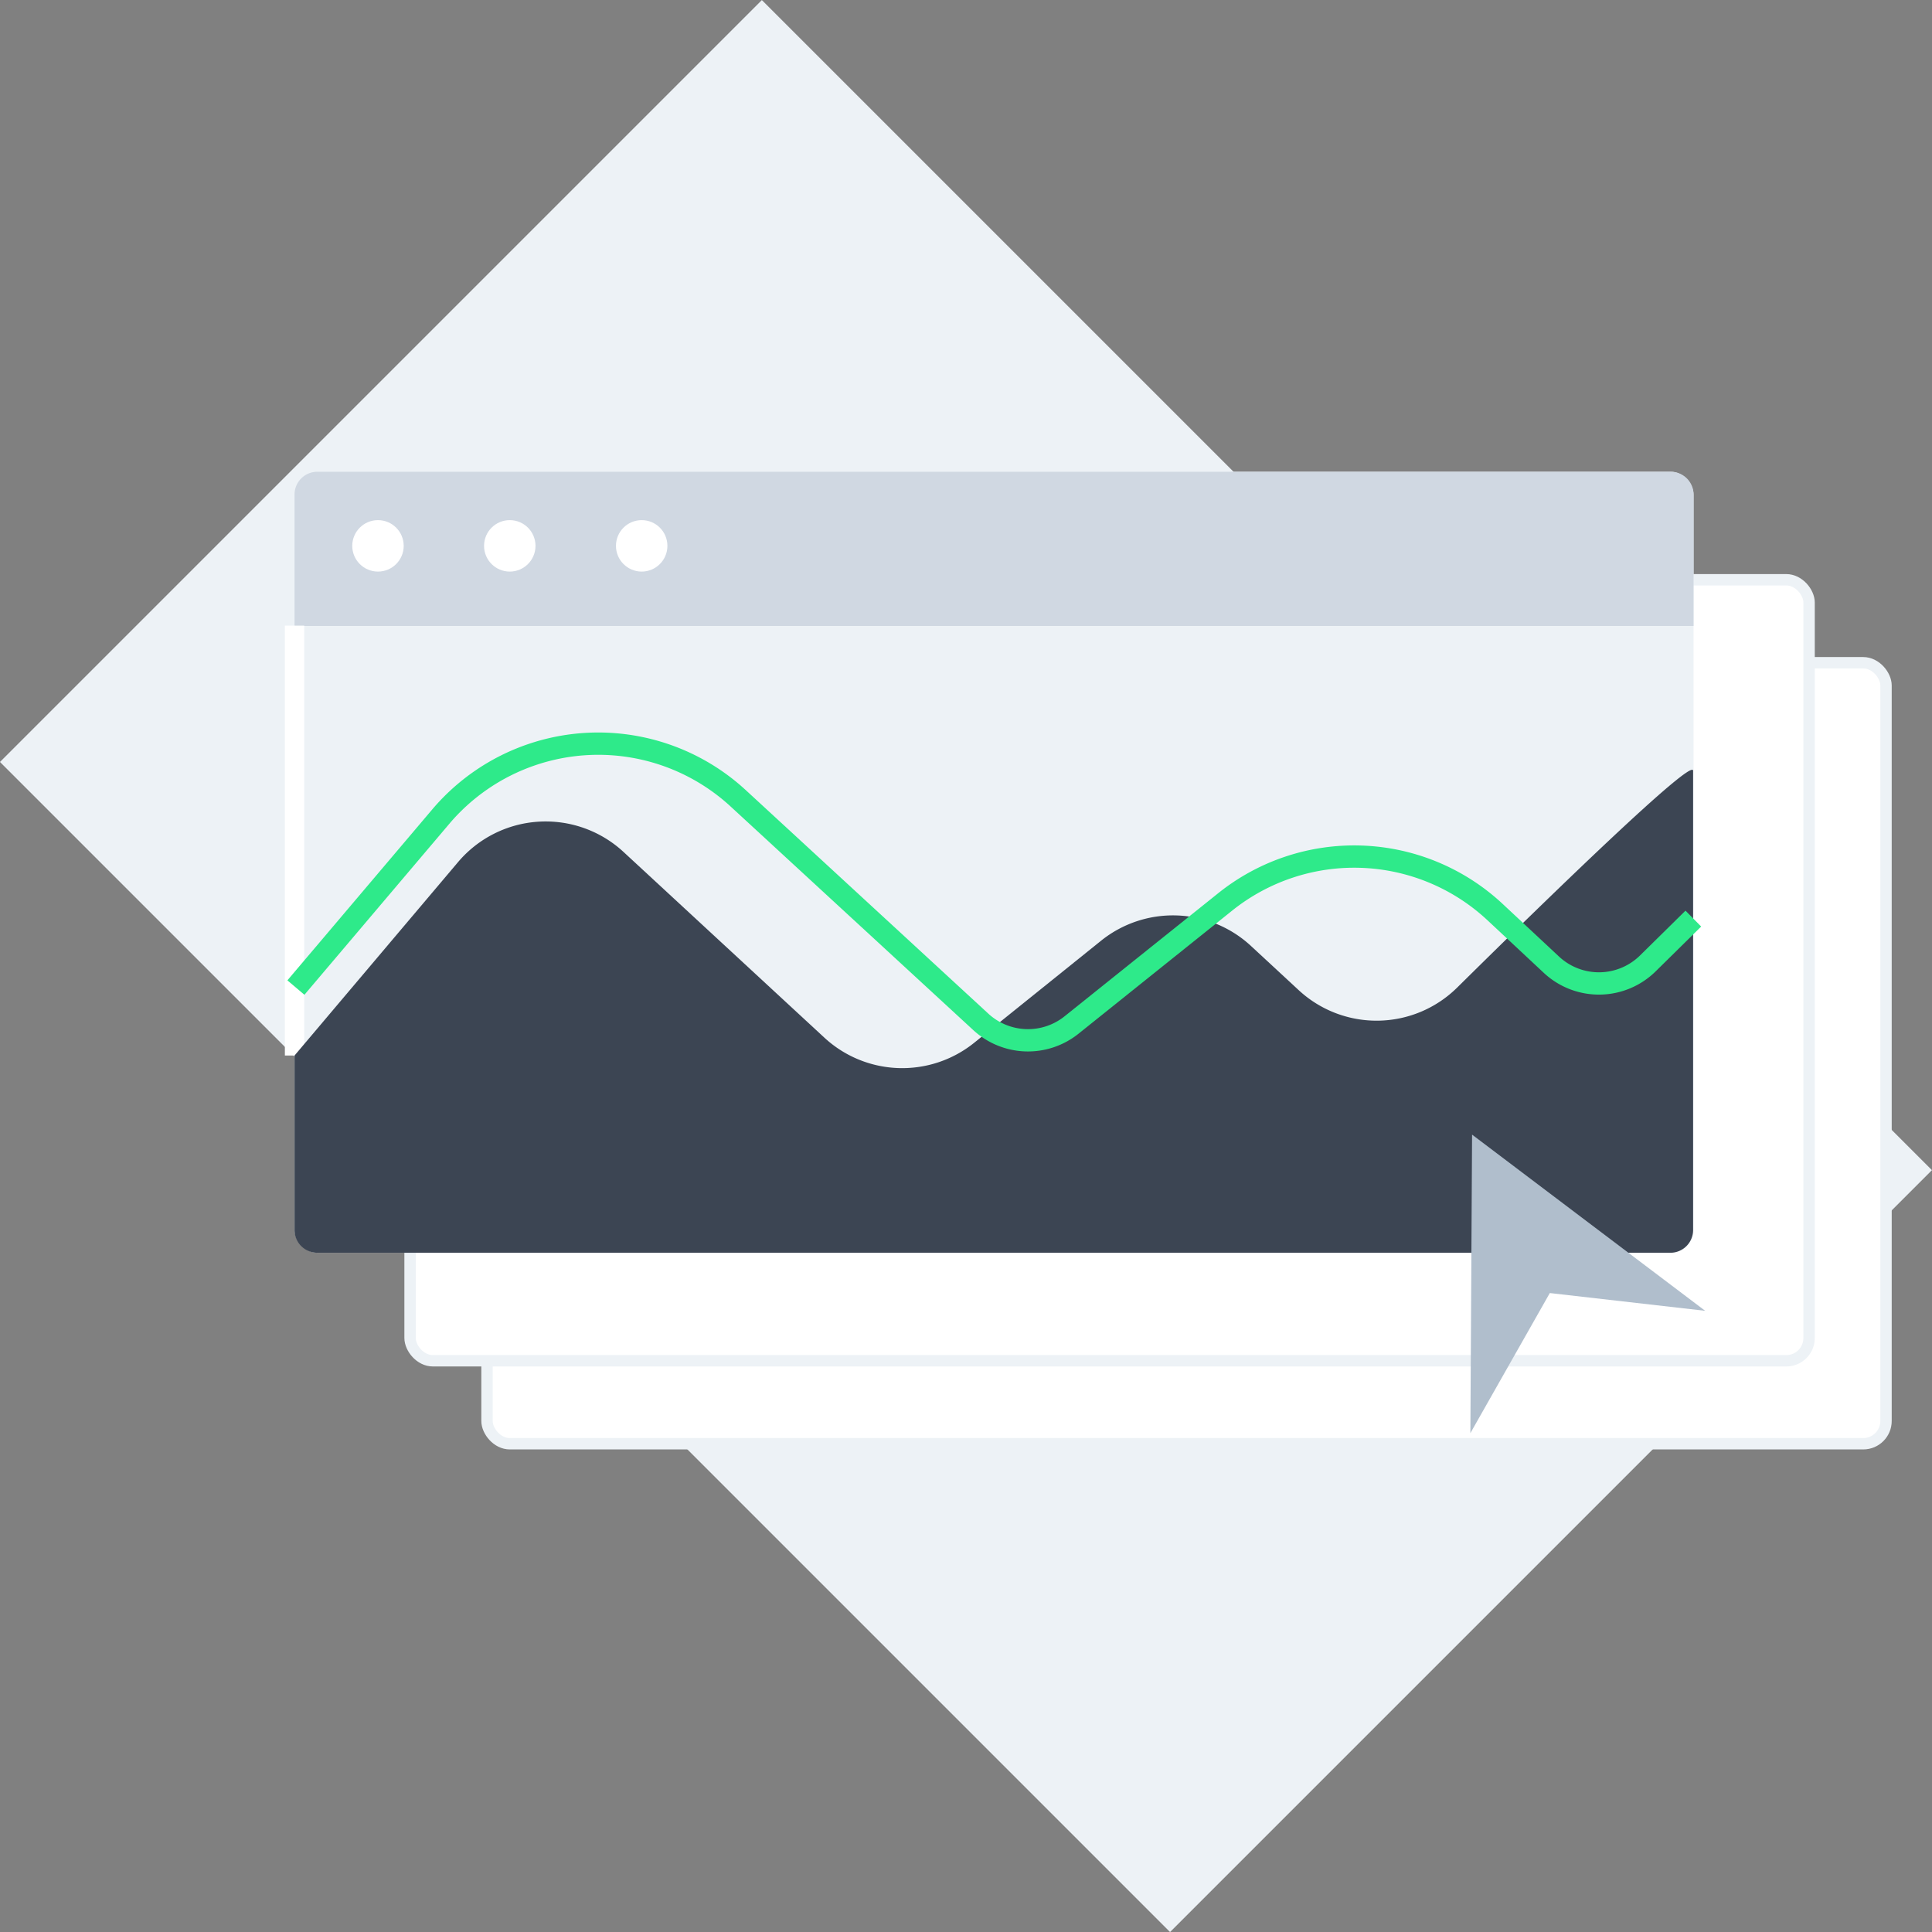<svg xmlns="http://www.w3.org/2000/svg" viewBox="0 0 169.75 169.75"><rect x="0" y="0" width="169.75" height="169.75" fill="#808080" stroke="none"/><defs><style>.cls-1{fill:#edf2f6;}.cls-2,.cls-4{fill:#fff;}.cls-2{stroke:#edf2f6;}.cls-2,.cls-5,.cls-8{stroke-miterlimit:10;}.cls-3{fill:#d0d8e2;}.cls-5,.cls-8{fill:none;}.cls-5{stroke:#fff;stroke-width:1.7px;}.cls-6{fill:#3c4553;}.cls-7{fill:#b0becc;}.cls-8{stroke:#2eea8a;stroke-width:1.96px;}</style></defs><g id="Ebene_2" data-name="Ebene 2"><g id="Isolationsmodus"><rect class="cls-1" x="37.54" y="12.18" width="94.67" height="145.39" transform="translate(-35.16 84.88) rotate(-45)"/></g><g id="Ebene_1-2" data-name="Ebene 1"><rect class="cls-2" x="42.79" y="58.23" width="122.92" height="68.62" rx="2"/><rect class="cls-2" x="36.03" y="50.94" width="122.92" height="68.62" rx="2"/><rect class="cls-1" x="25.88" y="41.45" width="122.92" height="68.62" rx="2"/><path class="cls-3" d="M27.88,41.45H146.8a2,2,0,0,1,2,2V55a0,0,0,0,1,0,0H25.88a0,0,0,0,1,0,0V43.45a2,2,0,0,1,2-2Z"/><circle class="cls-4" cx="33.21" cy="47.96" r="2.26"/><circle class="cls-4" cx="44.79" cy="47.96" r="2.26"/><circle class="cls-4" cx="56.38" cy="47.96" r="2.26"/><line class="cls-5" x1="25.88" y1="54.97" x2="25.88" y2="92.74"/><path class="cls-6" d="M25.88,92.74l14.37-17a10.08,10.08,0,0,1,14.53-.89L72.43,91.17a10.08,10.08,0,0,0,13.14.47l11.19-9a10.08,10.08,0,0,1,13.16.48L114.11,87A10.07,10.07,0,0,0,128,86.8c8.17-8.07,20.76-20.3,20.76-19.08v40.35a2,2,0,0,1-2,2H27.88a2,2,0,0,1-2-2Z"/><polygon class="cls-7" points="129.34 99.69 129.19 125.92 136.17 113.61 149.82 115.17 129.34 99.69"/><path class="cls-8" d="M26,86.77l12.71-15a18.14,18.14,0,0,1,26.18-1.6L86.16,89.77a6.12,6.12,0,0,0,8,.28l13.48-10.8a18.13,18.13,0,0,1,23.69.86l5,4.67a6.12,6.12,0,0,0,8.45-.13l4-3.94"/></g></g></svg>